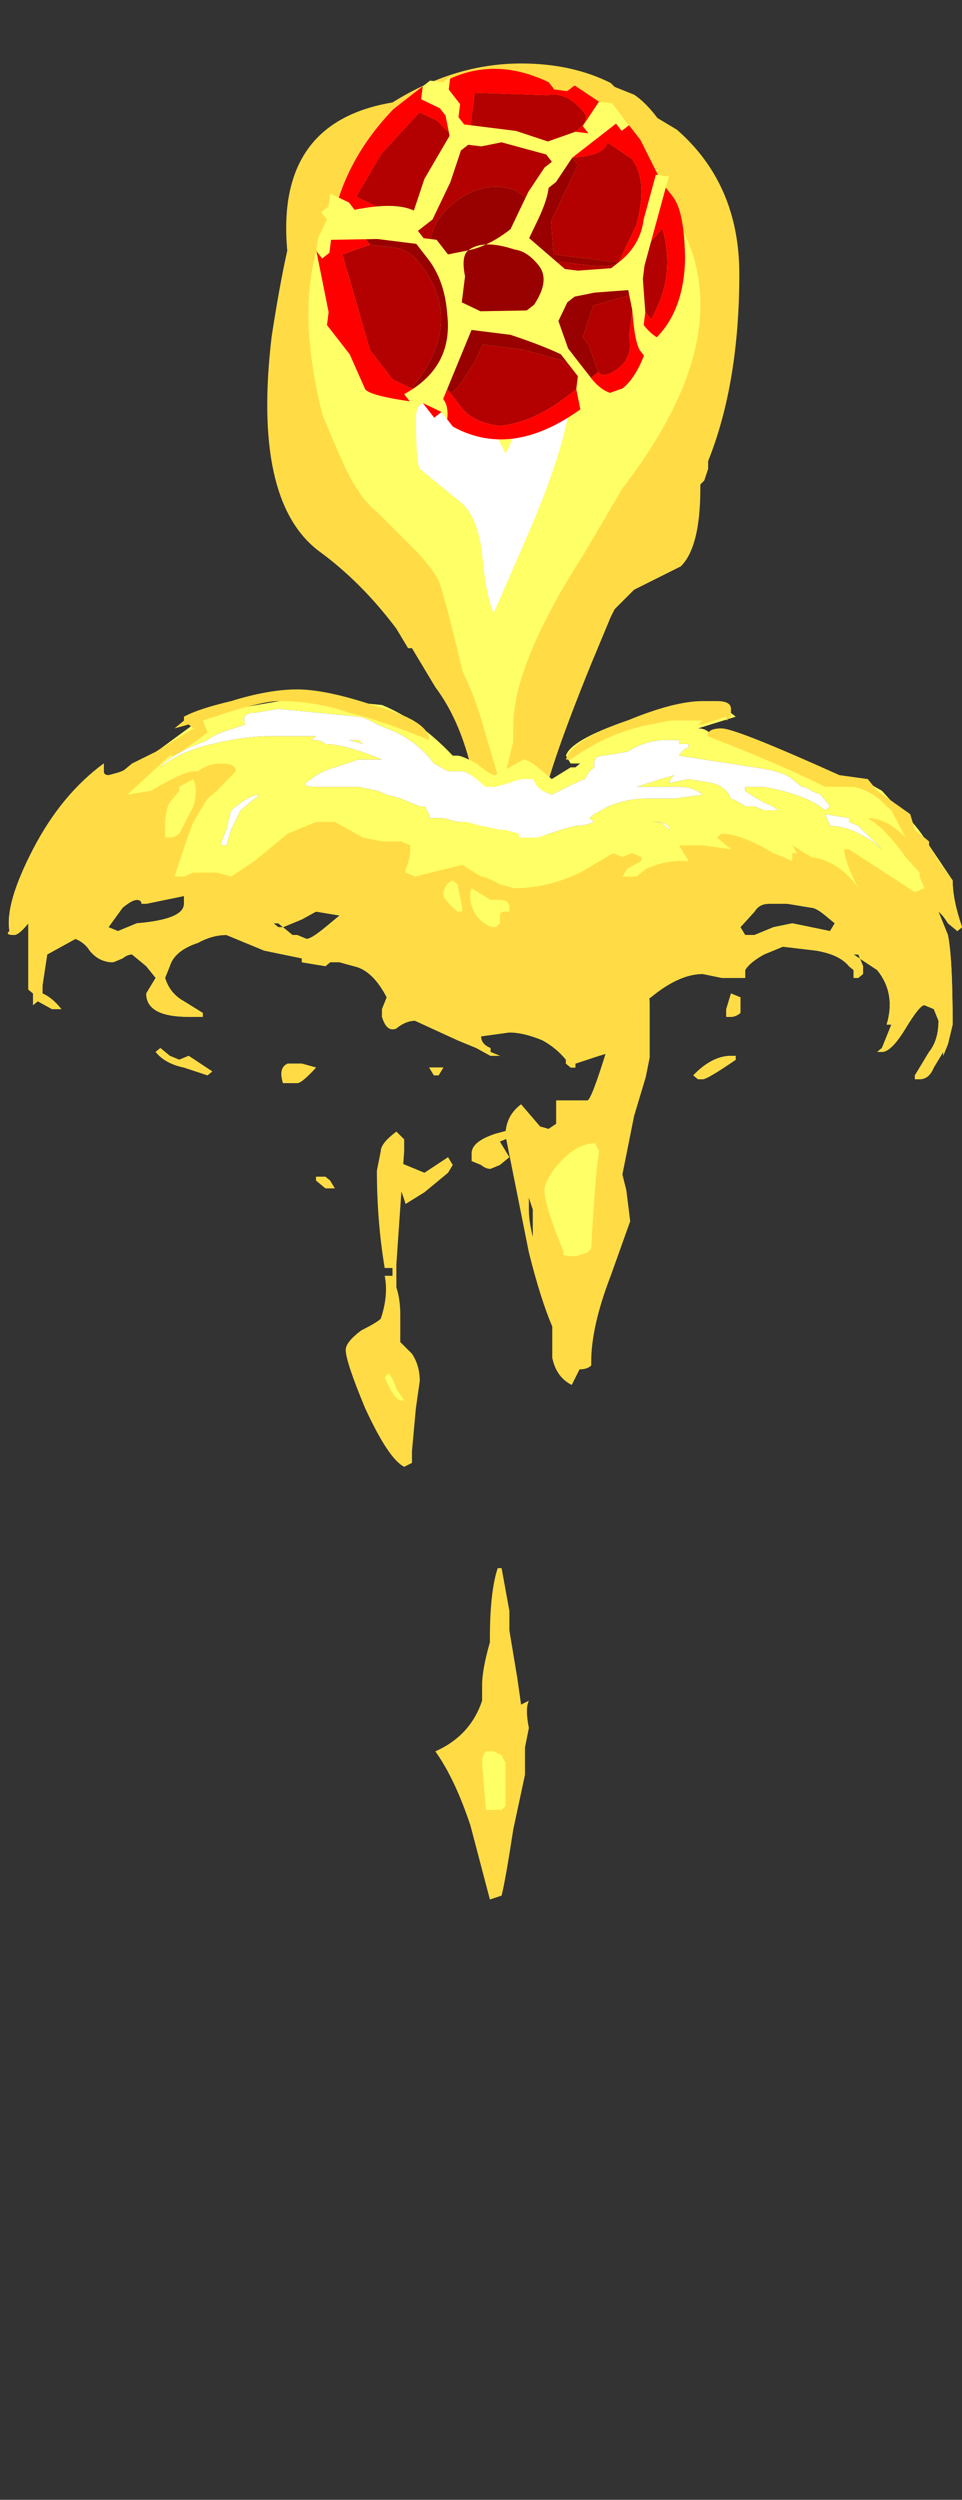 <?xml version="1.0" encoding="UTF-8" standalone="no"?>
<svg xmlns:ffdec="https://www.free-decompiler.com/flash" xmlns:xlink="http://www.w3.org/1999/xlink" ffdec:objectType="frame" height="224.45px" width="86.4px" xmlns="http://www.w3.org/2000/svg">
  <rect width="100%" height="100%" fill="#333333" stroke="none"/>
  <g transform="matrix(1.0, 0.0, 0.0, 1.0, 44.7, 24.25)">
    <use ffdec:characterId="4673" height="23.55" transform="matrix(7.0, 0.0, 0.0, 7.0, -20.65, -18.55)" width="6.05" xlink:href="#shape0"/>
    <use ffdec:characterId="4350" height="13.65" transform="matrix(1.875, -1.459, 1.459, 1.875, -23.137, -3.736)" width="14.0" xlink:href="#sprite0"/>
    <use ffdec:characterId="4674" height="6.6" transform="matrix(-8.471, 0.0, 0.0, 7.0, 41.707, 37.65)" width="10.1" xlink:href="#shape2"/>
  </g>
  <defs>
    <g id="shape0" transform="matrix(1.0, 0.0, 0.0, 1.0, 2.95, 2.65)">
      <path d="M1.45 -2.4 L1.5 -2.35 1.75 -2.25 Q1.9 -2.15 2.05 -1.95 L2.3 -1.8 Q3.1 -1.1 3.1 0.05 3.1 1.45 2.7 2.45 L2.7 2.55 2.65 2.7 2.6 2.75 2.6 2.8 Q2.6 3.55 2.35 3.8 L1.75 4.1 1.5 4.35 1.45 4.45 1.2 5.05 Q0.55 6.65 0.55 7.05 0.55 7.2 0.7 7.45 0.9 7.7 0.9 7.75 0.9 7.95 0.55 8.25 0.15 8.6 -0.2 8.6 -0.45 8.6 -1.05 7.5 -1.05 7.35 -0.95 7.25 L-0.6 7.25 Q-0.5 7.15 -0.4 6.9 -0.35 6.65 -0.35 6.5 L-0.35 6.35 Q-0.5 5.75 -0.8 5.35 L-1.1 4.85 -1.15 4.85 -1.3 4.6 Q-1.75 4.0 -2.3 3.6 -3.15 2.95 -2.9 0.85 -2.8 0.2 -2.7 -0.25 -2.85 -1.9 -1.35 -2.15 -0.55 -2.65 0.3 -2.65 0.95 -2.65 1.45 -2.4 M1.8 8.5 L1.75 8.5 1.75 8.25 1.85 7.6 1.9 7.6 1.9 7.85 1.8 8.5 M1.95 9.9 L1.95 10.1 1.9 10.35 1.75 10.85 1.6 11.6 1.65 11.8 1.7 12.2 1.45 12.9 Q1.2 13.55 1.2 14.0 L1.2 14.05 Q1.15 14.1 1.05 14.1 L0.95 14.3 Q0.75 14.2 0.7 13.95 0.7 13.8 0.7 13.55 0.55 13.2 0.4 12.6 L0.1 11.1 Q0.1 10.85 0.3 10.7 L0.6 11.05 0.75 10.95 0.75 10.65 1.15 10.65 Q1.2 10.65 1.4 10.0 L1.6 9.45 1.6 9.15 Q1.7 8.7 1.75 8.45 1.75 8.55 1.85 8.9 1.95 9.25 1.95 9.4 L1.95 9.9 M0.4 12.05 Q0.4 12.2 0.45 12.4 L0.45 12.05 0.4 11.9 Q0.4 12.0 0.4 12.05 M0.15 17.45 L0.25 18.05 0.3 18.4 0.4 18.35 Q0.35 18.45 0.4 18.7 L0.35 18.95 0.35 19.3 0.2 20.0 Q0.1 20.65 0.05 20.85 L-0.1 20.9 -0.35 19.95 Q-0.55 19.35 -0.8 19.0 -0.35 18.8 -0.2 18.35 L-0.2 18.15 Q-0.2 17.95 -0.1 17.6 L-0.1 17.55 Q-0.1 16.95 0.0 16.65 L0.05 16.65 0.15 17.2 0.15 17.45 M-1.2 11.15 L-1.2 11.3 -1.3 12.75 -1.3 13.05 Q-1.25 13.2 -1.25 13.4 L-1.25 13.75 -1.1 13.9 Q-1.0 14.05 -1.0 14.25 L-1.05 14.6 -1.1 15.15 Q-1.1 15.25 -1.1 15.3 L-1.2 15.35 Q-1.4 15.25 -1.7 14.6 -1.95 14.0 -1.95 13.85 -1.95 13.75 -1.75 13.6 -1.55 13.5 -1.5 13.45 -1.4 13.15 -1.45 12.9 L-1.35 12.9 -1.35 12.8 -1.45 12.8 Q-1.55 12.2 -1.55 11.55 L-1.5 11.3 Q-1.5 11.2 -1.3 11.05 L-1.2 11.15" fill="#ffdc45" fill-rule="evenodd" stroke="none"/>
      <path d="M0.4 1.5 Q0.5 1.1 0.75 1.1 0.95 1.1 0.95 1.45 0.95 2.05 0.45 3.25 L-0.05 4.4 Q-0.15 4.2 -0.2 3.65 -0.25 3.2 -0.45 3.0 L-1.0 2.55 Q-1.05 2.45 -1.05 1.9 -1.05 1.6 -0.7 1.6 -0.25 1.6 0.1 2.35 0.2 2.2 0.4 1.5" fill="#ffffff" fill-rule="evenodd" stroke="none"/>
      <path d="M1.45 -1.4 Q2.6 -0.75 2.6 0.45 2.6 1.5 1.6 2.8 L1.1 3.65 Q0.2 5.05 0.2 5.85 L0.2 6.05 0.05 6.65 -0.2 5.8 Q-0.3 5.45 -0.45 5.15 -0.65 4.3 -0.75 4.0 -0.85 3.8 -1.1 3.55 L-1.55 3.1 Q-1.75 2.95 -1.95 2.55 -2.15 2.1 -2.25 1.85 -2.8 -0.35 -1.65 -1.3 -0.95 -1.8 0.1 -1.8 0.7 -1.8 1.45 -1.4 M0.4 1.5 Q0.2 2.2 0.1 2.35 -0.25 1.6 -0.7 1.6 -1.05 1.6 -1.05 1.9 -1.05 2.45 -1.0 2.55 L-0.45 3.0 Q-0.25 3.2 -0.2 3.65 -0.15 4.2 -0.05 4.4 L0.45 3.25 Q0.95 2.05 0.95 1.45 0.95 1.1 0.75 1.1 0.5 1.1 0.4 1.5 M0.2 7.65 Q0.35 7.75 0.35 7.9 L0.3 8.05 Q0.25 8.15 0.1 8.15 0.0 8.15 -0.15 8.0 L-0.35 7.8 Q-0.2 7.45 -0.1 7.3 L0.1 7.15 0.05 7.55 0.2 7.65 M1.2 12.55 L1.15 12.6 1.0 12.65 Q0.8 12.65 0.85 12.6 0.6 12.0 0.6 11.8 0.6 11.7 0.75 11.5 1.0 11.2 1.25 11.2 L1.3 11.3 Q1.25 11.6 1.2 12.55 M0.1 19.7 L0.05 19.75 -0.15 19.75 -0.2 19.15 Q-0.2 19.05 -0.15 19.0 L-0.05 19.0 0.05 19.05 0.1 19.15 0.1 19.7 M-1.4 14.15 Q-1.35 14.2 -1.3 14.35 L-1.2 14.5 -1.25 14.5 Q-1.35 14.45 -1.45 14.2 L-1.4 14.15" fill="#ffff66" fill-rule="evenodd" stroke="none"/>
    </g>
    <g id="sprite0" transform="matrix(1.0, 0.0, 0.0, 1.0, 7.0, 13.65)">
      <use ffdec:characterId="4349" height="1.95" transform="matrix(7.0, 0.0, 0.0, 7.0, -7.0, -13.65)" width="2.0" xlink:href="#shape1"/>
    </g>
    <g id="shape1" transform="matrix(1.0, 0.0, 0.0, 1.0, 1.0, 1.95)">
      <path d="M-0.4 -1.45 L-0.35 -1.6 -0.4 -1.7 -0.15 -1.8 0.15 -1.85 0.2 -1.75 Q0.2 -1.65 0.25 -1.6 L0.3 -1.6 0.45 -1.75 0.75 -1.5 Q0.85 -1.45 0.85 -1.3 0.85 -1.25 0.75 -1.25 L0.65 -1.2 0.65 -1.15 Q0.8 -1.05 0.85 -1.1 L0.9 -0.95 Q0.9 -0.8 0.7 -0.65 L0.5 -0.55 0.55 -0.5 0.8 -0.55 Q0.7 -0.3 0.45 -0.2 L0.45 -0.3 0.4 -0.3 0.3 -0.2 Q0.25 -0.1 0.15 -0.1 0.05 -0.1 0.05 -0.15 L0.1 -0.3 0.1 -0.35 0.25 -0.45 0.5 -0.35 0.5 -0.4 0.25 -0.6 Q0.0 -0.55 0.0 -0.4 L0.0 -0.3 -0.1 -0.5 -0.35 -0.8 -0.6 -0.65 -0.3 -0.8 Q-0.15 -0.6 0.0 -0.6 0.15 -0.6 0.25 -0.75 L0.35 -0.65 Q0.45 -0.55 0.5 -0.55 L0.25 -0.8 0.35 -0.95 0.65 -1.1 0.65 -1.15 0.55 -1.15 0.35 -1.05 0.3 -1.2 Q0.2 -1.35 0.0 -1.35 -0.15 -1.35 -0.25 -1.25 L-0.3 -1.3 -0.4 -1.45 M-0.05 -0.2 L-0.1 -0.15 -0.15 -0.15 Q-0.4 -0.15 -0.55 -0.25 -0.65 -0.35 -0.65 -0.45 L-0.65 -0.55 -0.6 -0.55 -0.45 -0.6 -0.35 -0.65 -0.2 -0.5 -0.05 -0.3 -0.05 -0.2 M-0.8 -0.7 L-0.85 -0.8 -0.85 -1.0 -0.65 -1.5 -0.5 -1.45 -0.4 -1.35 Q-0.35 -1.3 -0.35 -1.2 -0.35 -0.8 -0.8 -0.7" fill="#b30000" fill-rule="evenodd" stroke="none"/>
      <path d="M0.05 -0.15 L0.0 -0.15 0.0 -0.2 -0.05 -0.15 -0.05 -0.2 -0.05 -0.3 -0.2 -0.5 -0.35 -0.65 -0.45 -0.6 -0.6 -0.55 -0.65 -0.55 -0.65 -0.6 -0.6 -0.65 -0.75 -0.65 -0.8 -0.7 Q-0.35 -0.8 -0.35 -1.2 -0.35 -1.3 -0.4 -1.35 L-0.5 -1.45 -0.5 -1.5 -0.4 -1.45 -0.3 -1.3 -0.25 -1.25 Q-0.15 -1.35 0.0 -1.35 0.2 -1.35 0.3 -1.2 L0.35 -1.05 0.55 -1.15 0.65 -1.15 0.65 -1.1 0.35 -0.95 0.25 -0.8 0.5 -0.55 Q0.45 -0.55 0.35 -0.65 L0.25 -0.75 Q0.15 -0.6 0.0 -0.6 -0.15 -0.6 -0.3 -0.8 L-0.6 -0.65 -0.35 -0.8 -0.1 -0.5 0.0 -0.3 0.0 -0.4 Q0.0 -0.55 0.25 -0.6 L0.5 -0.4 0.5 -0.35 0.25 -0.45 0.1 -0.35 0.1 -0.3 0.05 -0.15" fill="#990000" fill-rule="evenodd" stroke="none"/>
      <path d="M0.05 -1.95 L0.25 -1.95 0.35 -1.9 Q0.65 -1.85 0.8 -1.55 L0.8 -1.5 0.85 -1.45 0.9 -1.45 1.0 -1.15 1.0 -1.0 0.95 -0.75 0.95 -0.65 Q0.95 -0.55 0.8 -0.35 0.6 -0.1 0.35 -0.1 0.2 0.0 0.1 0.0 L-0.05 -0.05 -0.1 -0.05 Q-0.6 -0.05 -0.75 -0.4 L-0.75 -0.5 -0.8 -0.5 -0.8 -0.6 Q-1.0 -0.8 -1.0 -0.85 L-0.95 -1.05 -0.95 -1.25 -0.9 -1.3 -0.75 -1.6 -0.55 -1.7 Q-0.3 -1.9 0.05 -1.95 M0.05 -0.15 Q0.05 -0.1 0.15 -0.1 0.25 -0.1 0.3 -0.2 L0.4 -0.3 0.45 -0.3 0.45 -0.2 Q0.7 -0.3 0.8 -0.55 L0.55 -0.5 0.5 -0.55 0.7 -0.65 Q0.9 -0.8 0.9 -0.95 L0.85 -1.1 Q0.8 -1.05 0.65 -1.15 L0.65 -1.2 0.75 -1.25 Q0.85 -1.25 0.85 -1.3 0.85 -1.45 0.75 -1.5 L0.45 -1.75 0.3 -1.6 0.25 -1.6 Q0.2 -1.65 0.2 -1.75 L0.15 -1.85 -0.15 -1.8 -0.4 -1.7 -0.35 -1.6 -0.4 -1.45 -0.5 -1.5 -0.5 -1.45 -0.65 -1.5 -0.85 -1.0 -0.85 -0.8 -0.8 -0.7 -0.75 -0.65 -0.6 -0.65 -0.65 -0.6 -0.65 -0.55 -0.65 -0.45 Q-0.65 -0.35 -0.55 -0.25 -0.4 -0.15 -0.15 -0.15 L-0.1 -0.15 -0.05 -0.2 -0.05 -0.15 0.0 -0.2 0.0 -0.15 0.05 -0.15" fill="#ff0000" fill-rule="evenodd" stroke="none"/>
      <path d="M0.2 -1.9 L0.25 -1.95 0.3 -1.95 0.35 -1.9 0.4 -1.9 0.35 -1.85 Q0.35 -1.8 0.35 -1.75 L0.3 -1.7 0.3 -1.65 0.5 -1.45 0.6 -1.3 0.75 -1.25 0.8 -1.2 0.8 -1.25 0.95 -1.3 1.0 -1.25 1.0 -1.1 0.95 -1.1 0.95 -1.15 0.65 -1.15 0.5 -1.1 0.45 -1.1 Q0.4 -1.05 0.3 -1.0 L0.2 -0.95 0.25 -0.7 0.3 -0.65 0.45 -0.55 0.5 -0.55 Q0.65 -0.55 0.75 -0.65 L0.95 -0.8 1.0 -0.75 0.6 -0.45 0.55 -0.4 0.45 -0.25 0.4 -0.2 Q0.4 -0.1 0.45 -0.05 L0.3 -0.05 0.3 -0.1 Q0.3 -0.15 0.4 -0.3 L0.45 -0.4 0.3 -0.5 0.2 -0.55 0.15 -0.55 0.05 -0.5 0.0 -0.35 0.0 -0.15 Q0.0 -0.05 0.05 0.0 L-0.15 0.0 -0.15 -0.05 -0.1 -0.15 -0.05 -0.2 -0.05 -0.35 Q-0.1 -0.45 -0.2 -0.6 L-0.35 -0.75 -0.7 -0.55 Q-0.7 -0.5 -0.75 -0.45 L-0.75 -0.5 -0.8 -0.6 -0.85 -0.6 -0.85 -0.7 Q-0.55 -0.65 -0.4 -0.9 -0.3 -1.05 -0.3 -1.2 L-0.3 -1.3 -0.45 -1.45 -0.65 -1.6 -0.7 -1.55 -0.75 -1.55 -0.75 -1.6 -0.7 -1.65 -0.6 -1.7 -0.6 -1.75 -0.55 -1.75 -0.5 -1.8 -0.45 -1.7 -0.45 -1.65 Q-0.25 -1.55 -0.2 -1.45 L-0.05 -1.55 0.2 -1.65 0.25 -1.75 0.25 -1.8 0.2 -1.9 M0.2 -1.55 L0.05 -1.45 -0.15 -1.35 -0.25 -1.35 -0.25 -1.3 -0.2 -1.25 -0.2 -1.15 -0.1 -1.1 Q0.0 -1.05 0.15 -1.05 L0.35 -1.15 0.5 -1.2 0.55 -1.2 0.55 -1.25 0.4 -1.45 0.3 -1.5 0.25 -1.55 0.2 -1.55 M0.15 -0.8 Q0.15 -0.9 0.1 -0.95 0.0 -1.1 -0.1 -1.1 -0.15 -1.1 -0.2 -1.0 L-0.3 -0.9 -0.25 -0.8 -0.05 -0.65 0.0 -0.65 Q0.15 -0.7 0.15 -0.8" fill="#ffff66" fill-rule="evenodd" stroke="none"/>
    </g>
    <g id="shape2" transform="matrix(1.0, 0.0, 0.0, 1.0, 5.0, -3.45)">
      <path d="M1.75 9.85 L1.65 9.85 1.7 9.75 1.75 9.7 1.85 9.7 1.85 9.75 1.75 9.85 M1.15 9.5 Q1.0 9.65 0.9 10.05 L0.7 9.9 0.45 9.65 0.4 9.55 0.45 9.45 0.7 9.65 1.1 9.45 1.15 9.45 1.15 9.5 M0.0 9.6 L-0.1 9.55 -0.2 9.45 -0.1 9.25 Q-0.2 9.2 -0.3 9.15 L-0.65 9.15 -0.7 9.2 -0.7 9.25 -0.65 9.35 -0.6 9.4 -0.75 9.45 -0.75 9.2 Q-0.7 9.1 -0.5 9.05 L-0.35 9.05 -0.05 9.15 Q0.2 9.25 0.2 9.4 L0.2 9.5 0.1 9.55 Q0.05 9.6 0.0 9.6" fill="#ffdc45" fill-rule="evenodd" stroke="none"/>
      <path d="M3.25 3.85 L3.15 3.9 3.6 4.3 Q3.95 4.55 4.05 4.55 4.1 4.55 4.1 4.5 L4.1 4.4 Q4.55 4.8 4.85 5.5 5.15 6.2 5.1 6.55 5.15 6.6 5.05 6.6 5.0 6.6 4.9 6.45 L4.9 7.3 4.85 7.35 4.85 7.5 4.8 7.45 4.65 7.55 4.55 7.55 Q4.65 7.4 4.75 7.35 L4.75 7.25 4.7 6.85 4.4 6.65 Q4.3 6.7 4.25 6.8 4.15 6.95 4.0 6.95 L3.9 6.9 Q3.85 6.85 3.8 6.85 L3.65 7.0 3.55 7.15 3.65 7.35 Q3.65 7.65 3.2 7.65 L3.05 7.65 3.05 7.6 3.25 7.45 Q3.4 7.35 3.45 7.15 L3.4 7.0 Q3.35 6.8 3.1 6.7 2.95 6.6 2.8 6.6 L2.4 6.8 2.0 6.9 2.0 6.95 1.75 7.0 1.7 6.95 1.6 6.95 1.45 7.0 Q1.25 7.05 1.1 7.4 L1.15 7.55 1.15 7.65 Q1.1 7.85 1.0 7.8 0.9 7.7 0.8 7.7 L0.35 7.95 0.15 8.05 0.0 8.15 -0.1 8.15 0.0 8.1 0.0 8.05 Q0.1 8.0 0.1 7.9 L-0.2 7.85 Q-0.35 7.85 -0.55 7.95 -0.7 8.05 -0.8 8.2 L-0.8 8.25 -0.85 8.3 -0.9 8.3 -0.9 8.25 -1.15 8.15 Q-1.45 8.05 -1.65 7.85 -1.65 7.8 -1.55 7.8 L-1.55 7.6 -1.45 7.6 -1.55 7.45 -1.55 7.5 -1.7 7.4 Q-2.0 7.1 -2.25 7.1 L-2.45 7.15 -2.7 7.15 -2.7 7.05 Q-2.75 6.95 -2.9 6.85 L-3.1 6.75 -3.45 6.8 Q-3.7 6.85 -3.8 7.0 L-3.85 7.05 -3.85 7.15 -3.9 7.15 -3.95 7.1 -3.95 7.0 -3.9 6.85 -3.85 6.85 -4.1 7.05 Q-4.3 7.35 -4.2 7.75 L-4.25 7.75 -4.15 8.05 -4.1 8.1 -4.15 8.1 Q-4.25 8.1 -4.4 7.8 -4.55 7.5 -4.6 7.5 L-4.7 7.55 -4.75 7.7 Q-4.75 7.95 -4.65 8.1 L-4.5 8.4 -4.5 8.45 -4.55 8.45 Q-4.65 8.45 -4.7 8.3 L-4.8 8.1 -4.8 8.15 -4.85 8.0 -4.9 7.75 Q-4.9 6.9 -4.85 6.6 L-4.75 6.3 Q-4.8 6.35 -4.85 6.45 L-4.95 6.55 -5.0 6.5 Q-4.9 6.15 -4.9 5.9 L-4.65 5.45 Q-4.5 5.15 -4.3 4.95 L-4.15 4.75 Q-4.0 4.65 -3.95 4.6 L-3.6 4.6 -2.35 4.05 Q-2.3 3.95 -2.2 3.95 L-2.6 3.8 Q-2.5 3.7 -2.45 3.7 L-1.45 3.85 Q-0.85 4.1 -0.8 4.3 L-0.85 4.4 -0.95 4.4 -0.9 4.45 -0.85 4.45 -0.65 4.6 -0.5 4.45 Q-0.4 4.35 -0.35 4.35 L-0.05 4.55 Q0.0 4.55 0.15 4.4 0.3 4.3 0.35 4.3 L0.4 4.3 Q0.75 3.85 1.15 3.65 L2.0 3.55 3.2 3.8 3.25 3.85 M1.35 4.15 L1.4 4.1 1.5 4.1 1.35 4.15 M3.2 4.2 L3.0 4.1 Q2.95 4.05 2.85 4.0 L2.6 3.9 Q2.65 3.75 2.5 3.75 L2.25 3.7 1.4 3.8 Q1.35 3.8 1.2 3.9 L1.0 4.0 Q0.75 4.15 0.6 4.4 L0.45 4.5 0.3 4.5 Q0.25 4.5 0.15 4.6 L0.05 4.7 -0.05 4.7 -0.2 4.65 Q-0.3 4.6 -0.35 4.6 L-0.45 4.6 -0.5 4.7 -0.55 4.75 -0.65 4.8 -0.9 4.65 -1.0 4.6 -1.05 4.5 -1.1 4.45 -1.1 4.4 Q-1.1 4.3 -1.2 4.3 L-1.45 4.25 Q-1.65 4.1 -1.85 4.1 L-2.0 4.1 -2.0 4.15 -2.1 4.15 -2.1 4.2 Q-2.05 4.2 -2.0 4.3 L-2.8 4.45 Q-3.1 4.5 -3.2 4.6 L-3.3 4.7 Q-3.35 4.7 -3.4 4.75 L-3.5 4.8 -3.6 4.95 -3.55 5.0 Q-3.35 4.8 -2.9 4.7 L-2.7 4.7 -2.7 4.75 Q-2.75 4.8 -2.9 4.9 -3.0 4.95 -3.05 5.0 L-2.9 5.0 -2.8 4.95 -2.7 4.95 Q-2.65 4.9 -2.55 4.85 -2.5 4.7 -2.35 4.65 L-2.1 4.6 -1.9 4.65 Q-1.9 4.6 -1.95 4.55 -1.8 4.6 -1.55 4.7 L-2.0 4.7 Q-2.15 4.7 -2.25 4.8 L-1.95 4.85 -1.65 4.85 Q-1.45 4.85 -1.25 4.95 L-1.1 5.05 -1.05 5.1 -1.1 5.15 Q-1.0 5.2 -0.9 5.2 L-0.75 5.25 -0.5 5.35 -0.3 5.35 -0.3 5.3 -0.15 5.25 -0.1 5.25 0.1 5.2 0.25 5.15 0.35 5.15 0.5 5.1 0.65 5.1 0.65 5.05 0.7 4.95 0.75 4.95 0.95 4.85 1.1 4.8 1.2 4.75 1.4 4.7 1.85 4.7 Q2.05 4.7 1.9 4.6 1.8 4.5 1.65 4.45 L1.4 4.35 1.15 4.35 Q1.55 4.15 1.75 4.15 1.8 4.1 1.85 4.1 L1.9 4.1 1.85 4.05 2.35 4.05 Q2.6 4.05 2.95 4.15 3.3 4.25 3.5 4.45 3.45 4.35 3.2 4.2 M2.75 5.0 Q2.55 4.8 2.45 4.8 L2.65 5.0 2.75 5.25 2.8 5.45 2.85 5.45 2.85 5.4 2.8 5.25 2.75 5.0 M1.85 6.3 L1.6 6.35 1.75 6.5 Q1.9 6.65 1.95 6.65 L2.05 6.6 2.1 6.6 2.2 6.5 2.25 6.5 2.3 6.45 2.25 6.45 2.2 6.5 2.0 6.4 1.85 6.3 M0.5 8.3 L0.65 8.3 0.6 8.4 0.55 8.4 0.5 8.3 M1.85 8.3 L2.0 8.25 2.15 8.25 Q2.25 8.3 2.2 8.5 L2.05 8.5 Q2.0 8.5 1.85 8.3 M3.25 6.2 Q3.25 6.4 3.75 6.45 L3.95 6.55 4.05 6.5 3.9 6.25 Q3.8 6.15 3.75 6.15 3.7 6.15 3.7 6.2 L3.65 6.2 3.25 6.1 3.25 6.2 M3.2 8.15 L3.3 8.2 3.4 8.15 3.5 8.05 3.55 8.1 Q3.45 8.25 3.25 8.3 L3.0 8.4 2.95 8.35 3.2 8.15 M-3.6 5.2 L-3.55 5.05 -3.8 5.1 -3.8 5.15 -3.9 5.2 -4.15 5.5 -4.05 5.4 Q-3.8 5.2 -3.6 5.2 M-3.4 6.25 Q-3.45 6.25 -3.55 6.35 L-3.65 6.45 -3.6 6.55 -3.2 6.45 -3.0 6.5 -2.8 6.6 -2.7 6.6 -2.65 6.5 -2.8 6.3 Q-2.85 6.2 -2.95 6.2 L-3.15 6.2 -3.4 6.25 M-1.9 5.25 L-1.8 5.15 -1.7 5.15 Q-1.9 5.15 -1.9 5.25 M-2.55 7.35 L-2.5 7.55 -2.5 7.65 -2.55 7.65 Q-2.6 7.65 -2.65 7.6 L-2.65 7.4 -2.55 7.35 M-2.55 8.15 Q-2.35 8.15 -2.15 8.4 L-2.2 8.45 -2.25 8.45 Q-2.3 8.45 -2.6 8.2 L-2.6 8.15 Q-2.65 8.15 -2.55 8.15 M-1.65 8.1 L-1.6 8.1 -1.6 8.15 -1.65 8.15 -1.65 8.1" fill="#ffff66" fill-rule="evenodd" stroke="none"/>
      <path d="M3.2 4.2 Q3.45 4.35 3.5 4.45 3.3 4.25 2.95 4.15 2.6 4.05 2.35 4.05 L1.85 4.05 1.9 4.1 1.85 4.1 Q1.8 4.1 1.75 4.15 1.55 4.15 1.15 4.35 L1.4 4.35 1.65 4.45 Q1.8 4.5 1.9 4.6 2.05 4.7 1.85 4.7 L1.4 4.7 1.2 4.75 1.1 4.8 0.95 4.85 0.75 4.95 0.7 4.95 0.65 5.05 0.65 5.1 0.5 5.1 0.35 5.15 0.25 5.15 0.1 5.2 -0.1 5.25 -0.15 5.25 -0.3 5.3 -0.3 5.35 -0.5 5.35 -0.75 5.25 -0.9 5.2 Q-1.0 5.2 -1.1 5.15 L-1.05 5.1 -1.1 5.05 -1.25 4.95 Q-1.45 4.85 -1.65 4.85 L-1.95 4.85 -2.25 4.8 Q-2.15 4.7 -2.0 4.7 L-1.55 4.7 Q-1.8 4.6 -1.95 4.55 -1.9 4.6 -1.9 4.65 L-2.1 4.6 -2.35 4.65 Q-2.5 4.7 -2.55 4.85 -2.65 4.9 -2.7 4.95 L-2.8 4.95 -2.9 5.0 -3.05 5.0 Q-3.0 4.95 -2.9 4.9 -2.75 4.8 -2.7 4.75 L-2.7 4.7 -2.9 4.7 Q-3.35 4.8 -3.55 5.0 L-3.6 4.95 -3.5 4.8 -3.4 4.75 Q-3.35 4.7 -3.3 4.7 L-3.2 4.6 Q-3.1 4.5 -2.8 4.45 L-2.0 4.3 Q-2.05 4.2 -2.1 4.2 L-2.1 4.15 -2.0 4.15 -2.0 4.1 -1.85 4.1 Q-1.65 4.1 -1.45 4.25 L-1.2 4.3 Q-1.1 4.3 -1.1 4.4 L-1.1 4.45 -1.05 4.5 -1.0 4.6 -0.9 4.65 -0.65 4.8 -0.55 4.75 -0.5 4.7 -0.45 4.6 -0.35 4.6 Q-0.3 4.6 -0.2 4.65 L-0.05 4.7 0.05 4.7 0.15 4.6 Q0.25 4.5 0.3 4.5 L0.45 4.5 0.6 4.4 Q0.75 4.15 1.0 4.0 L1.2 3.9 Q1.35 3.8 1.4 3.8 L2.25 3.7 2.5 3.75 Q2.65 3.75 2.6 3.9 L2.85 4.0 Q2.95 4.05 3.0 4.1 L3.2 4.2 M1.35 4.15 L1.5 4.1 1.4 4.1 1.35 4.15 M2.75 5.0 L2.8 5.25 2.85 5.4 2.85 5.45 2.8 5.45 2.75 5.25 2.65 5.0 2.45 4.8 Q2.55 4.8 2.75 5.0 M-3.6 5.2 Q-3.8 5.2 -4.05 5.4 L-4.15 5.5 -3.9 5.2 -3.8 5.15 -3.8 5.1 -3.55 5.05 -3.6 5.2 M-1.9 5.25 Q-1.9 5.15 -1.7 5.15 L-1.8 5.15 -1.9 5.25" fill="#ffffff" fill-rule="evenodd" stroke="none"/>
      <path d="M3.05 3.85 L2.8 3.75 Q2.4 3.6 2.25 3.6 1.85 3.6 1.5 3.75 1.15 3.85 0.65 4.1 0.65 3.85 1.25 3.65 1.75 3.45 2.05 3.45 2.35 3.45 2.75 3.6 3.1 3.7 3.25 3.8 L3.25 3.85 3.35 3.95 3.2 3.9 3.15 3.95 3.55 4.25 3.8 4.4 3.9 4.5 4.05 4.55 Q4.1 4.55 4.1 4.5 L4.1 4.4 Q4.55 4.8 4.85 5.5 5.15 6.2 5.1 6.55 5.15 6.6 5.05 6.6 5.0 6.6 4.9 6.45 L4.9 7.3 4.85 7.35 4.85 7.5 4.8 7.45 4.65 7.55 4.55 7.55 Q4.65 7.4 4.75 7.35 L4.75 7.25 4.7 6.85 4.4 6.65 Q4.3 6.7 4.25 6.8 4.15 6.95 4.0 6.95 L3.9 6.9 Q3.85 6.85 3.8 6.85 L3.65 7.0 3.55 7.15 3.65 7.35 Q3.65 7.65 3.2 7.65 L3.05 7.65 3.05 7.6 3.25 7.45 Q3.4 7.35 3.45 7.15 L3.4 7.0 Q3.35 6.8 3.1 6.7 2.95 6.6 2.8 6.6 L2.4 6.8 2.0 6.9 2.0 6.95 1.75 7.0 1.7 6.95 1.6 6.95 1.45 7.0 Q1.25 7.05 1.1 7.4 L1.15 7.55 1.15 7.65 Q1.1 7.85 1.0 7.8 0.9 7.7 0.8 7.7 L0.35 7.95 0.15 8.05 0.0 8.15 -0.1 8.15 0.0 8.1 0.0 8.05 Q0.1 8.0 0.1 7.9 L-0.2 7.85 Q-0.35 7.85 -0.55 7.95 -0.7 8.05 -0.8 8.2 L-0.8 8.25 -0.85 8.3 -0.9 8.3 -0.9 8.25 -1.15 8.15 Q-1.45 8.05 -1.65 7.85 -1.65 7.8 -1.55 7.8 L-1.55 7.6 -1.45 7.6 -1.55 7.45 -1.55 7.5 -1.7 7.4 Q-2.0 7.1 -2.25 7.1 L-2.45 7.15 -2.7 7.15 -2.7 7.05 Q-2.75 6.95 -2.9 6.85 L-3.1 6.75 -3.45 6.8 Q-3.7 6.85 -3.8 7.0 L-3.85 7.05 -3.85 7.15 -3.9 7.15 -3.95 7.1 -3.95 7.0 -3.9 6.85 -3.85 6.85 -4.1 7.05 Q-4.3 7.35 -4.2 7.75 L-4.25 7.75 -4.15 8.05 -4.1 8.1 -4.15 8.1 Q-4.25 8.1 -4.4 7.8 -4.55 7.5 -4.6 7.5 L-4.7 7.55 -4.75 7.7 Q-4.75 7.95 -4.65 8.1 L-4.5 8.4 -4.5 8.45 -4.55 8.45 Q-4.65 8.45 -4.7 8.3 L-4.8 8.1 -4.8 8.15 -4.85 8.0 -4.9 7.75 Q-4.9 6.9 -4.85 6.6 L-4.75 6.3 Q-4.8 6.35 -4.85 6.45 L-4.95 6.55 -5.0 6.5 Q-4.9 6.15 -4.9 5.9 L-4.75 5.65 -4.65 5.45 -4.65 5.4 -4.5 5.25 -4.45 5.05 -4.1 4.75 -4.0 4.6 -3.7 4.55 Q-2.6 3.95 -2.45 3.95 -2.3 3.95 -2.3 4.05 -3.05 4.4 -3.55 4.7 L-3.85 4.7 Q-4.05 4.75 -4.2 4.95 L-4.25 5.0 -4.4 5.35 Q-4.2 5.1 -4.0 5.1 -4.2 5.25 -4.4 5.6 L-4.55 5.8 -4.55 5.85 -4.6 6.0 -4.5 6.05 -3.8 5.5 -3.75 5.5 Q-3.75 5.65 -3.9 6.0 -3.7 5.65 -3.4 5.6 L-3.2 5.45 -3.25 5.55 -3.2 5.55 -3.2 5.65 -3.0 5.55 Q-2.65 5.3 -2.45 5.3 L-2.4 5.35 -2.55 5.5 -2.25 5.45 -2.0 5.45 -2.1 5.65 -2.0 5.65 Q-1.85 5.65 -1.65 5.75 L-1.55 5.85 -1.4 5.85 -1.45 5.75 -1.6 5.65 -1.6 5.6 -1.5 5.55 -1.4 5.6 -1.3 5.55 -0.95 5.8 Q-0.6 6.0 -0.25 6.0 L-0.1 5.95 Q0.05 5.85 0.1 5.85 L0.3 5.7 0.8 5.85 0.9 5.8 0.9 5.75 Q0.85 5.65 0.85 5.45 L0.95 5.4 1.15 5.4 1.35 5.35 1.65 5.15 1.85 5.15 2.15 5.3 2.5 5.65 2.75 5.85 2.9 5.8 3.15 5.8 3.25 5.85 3.35 5.85 Q3.2 5.3 3.15 5.15 L3.0 4.85 2.9 4.75 2.7 4.5 Q2.7 4.4 2.85 4.4 3.0 4.4 3.1 4.5 L3.15 4.5 Q3.25 4.5 3.6 4.75 L3.85 4.8 3.4 4.3 3.35 4.3 Q3.15 4.15 3.0 4.0 L3.05 3.85 M1.85 6.3 L1.6 6.35 1.75 6.5 Q1.9 6.65 1.95 6.65 L2.05 6.6 2.1 6.6 2.2 6.5 2.25 6.5 2.3 6.45 2.25 6.45 2.2 6.5 2.0 6.4 1.85 6.3 M0.35 5.95 L0.3 6.25 0.3 6.3 0.35 6.3 Q0.45 6.2 0.5 6.1 0.5 5.95 0.4 5.9 L0.35 5.95 M0.15 6.35 Q0.25 6.15 0.2 6.0 L0.0 6.15 -0.1 6.15 Q-0.2 6.15 -0.2 6.25 L-0.2 6.3 -0.15 6.3 Q-0.1 6.3 -0.1 6.35 L-0.1 6.45 -0.05 6.5 Q0.05 6.5 0.15 6.35 M0.55 8.4 L0.5 8.3 0.65 8.3 0.6 8.4 0.55 8.4 M1.85 8.3 L2.0 8.25 2.15 8.25 Q2.25 8.3 2.2 8.5 L2.05 8.5 Q2.0 8.5 1.85 8.3 M3.3 4.75 L3.3 4.7 3.15 4.6 Q3.1 4.75 3.15 4.95 L3.3 5.3 Q3.35 5.35 3.4 5.35 L3.45 5.35 3.45 5.2 Q3.45 5.0 3.4 4.9 L3.3 4.75 M3.25 6.2 Q3.25 6.4 3.75 6.45 L3.95 6.55 4.05 6.5 3.9 6.25 Q3.8 6.15 3.75 6.15 3.7 6.15 3.7 6.2 L3.65 6.2 3.25 6.1 3.25 6.2 M3.2 8.15 L3.3 8.2 3.4 8.15 3.5 8.05 3.55 8.1 Q3.45 8.25 3.25 8.3 L3.0 8.4 2.95 8.35 3.2 8.15 M-2.25 3.6 Q-1.95 3.6 -1.45 3.85 -0.85 4.1 -0.8 4.35 L-0.85 4.35 Q-1.25 4.0 -1.7 3.9 L-1.9 3.85 -2.25 3.85 -2.2 3.9 -2.25 3.9 -2.5 3.8 -2.5 3.85 -2.55 3.8 -2.55 3.7 Q-2.55 3.6 -2.4 3.6 L-2.25 3.6 M-3.4 6.25 Q-3.45 6.25 -3.55 6.35 L-3.65 6.45 -3.6 6.55 -3.2 6.45 -3.0 6.5 -2.8 6.6 -2.7 6.6 -2.65 6.5 -2.8 6.3 Q-2.85 6.2 -2.95 6.2 L-3.15 6.2 -3.4 6.25 M-2.55 7.35 L-2.5 7.55 -2.5 7.65 -2.55 7.65 Q-2.6 7.65 -2.65 7.6 L-2.65 7.4 -2.55 7.35 M-2.6 8.15 Q-2.65 8.15 -2.55 8.15 -2.35 8.15 -2.15 8.4 L-2.2 8.45 -2.25 8.45 Q-2.3 8.45 -2.6 8.2 L-2.6 8.15 M-1.65 8.1 L-1.6 8.1 -1.6 8.15 -1.65 8.15 -1.65 8.1" fill="#ffdc45" fill-rule="evenodd" stroke="none"/>
    </g>
  </defs>
</svg>
